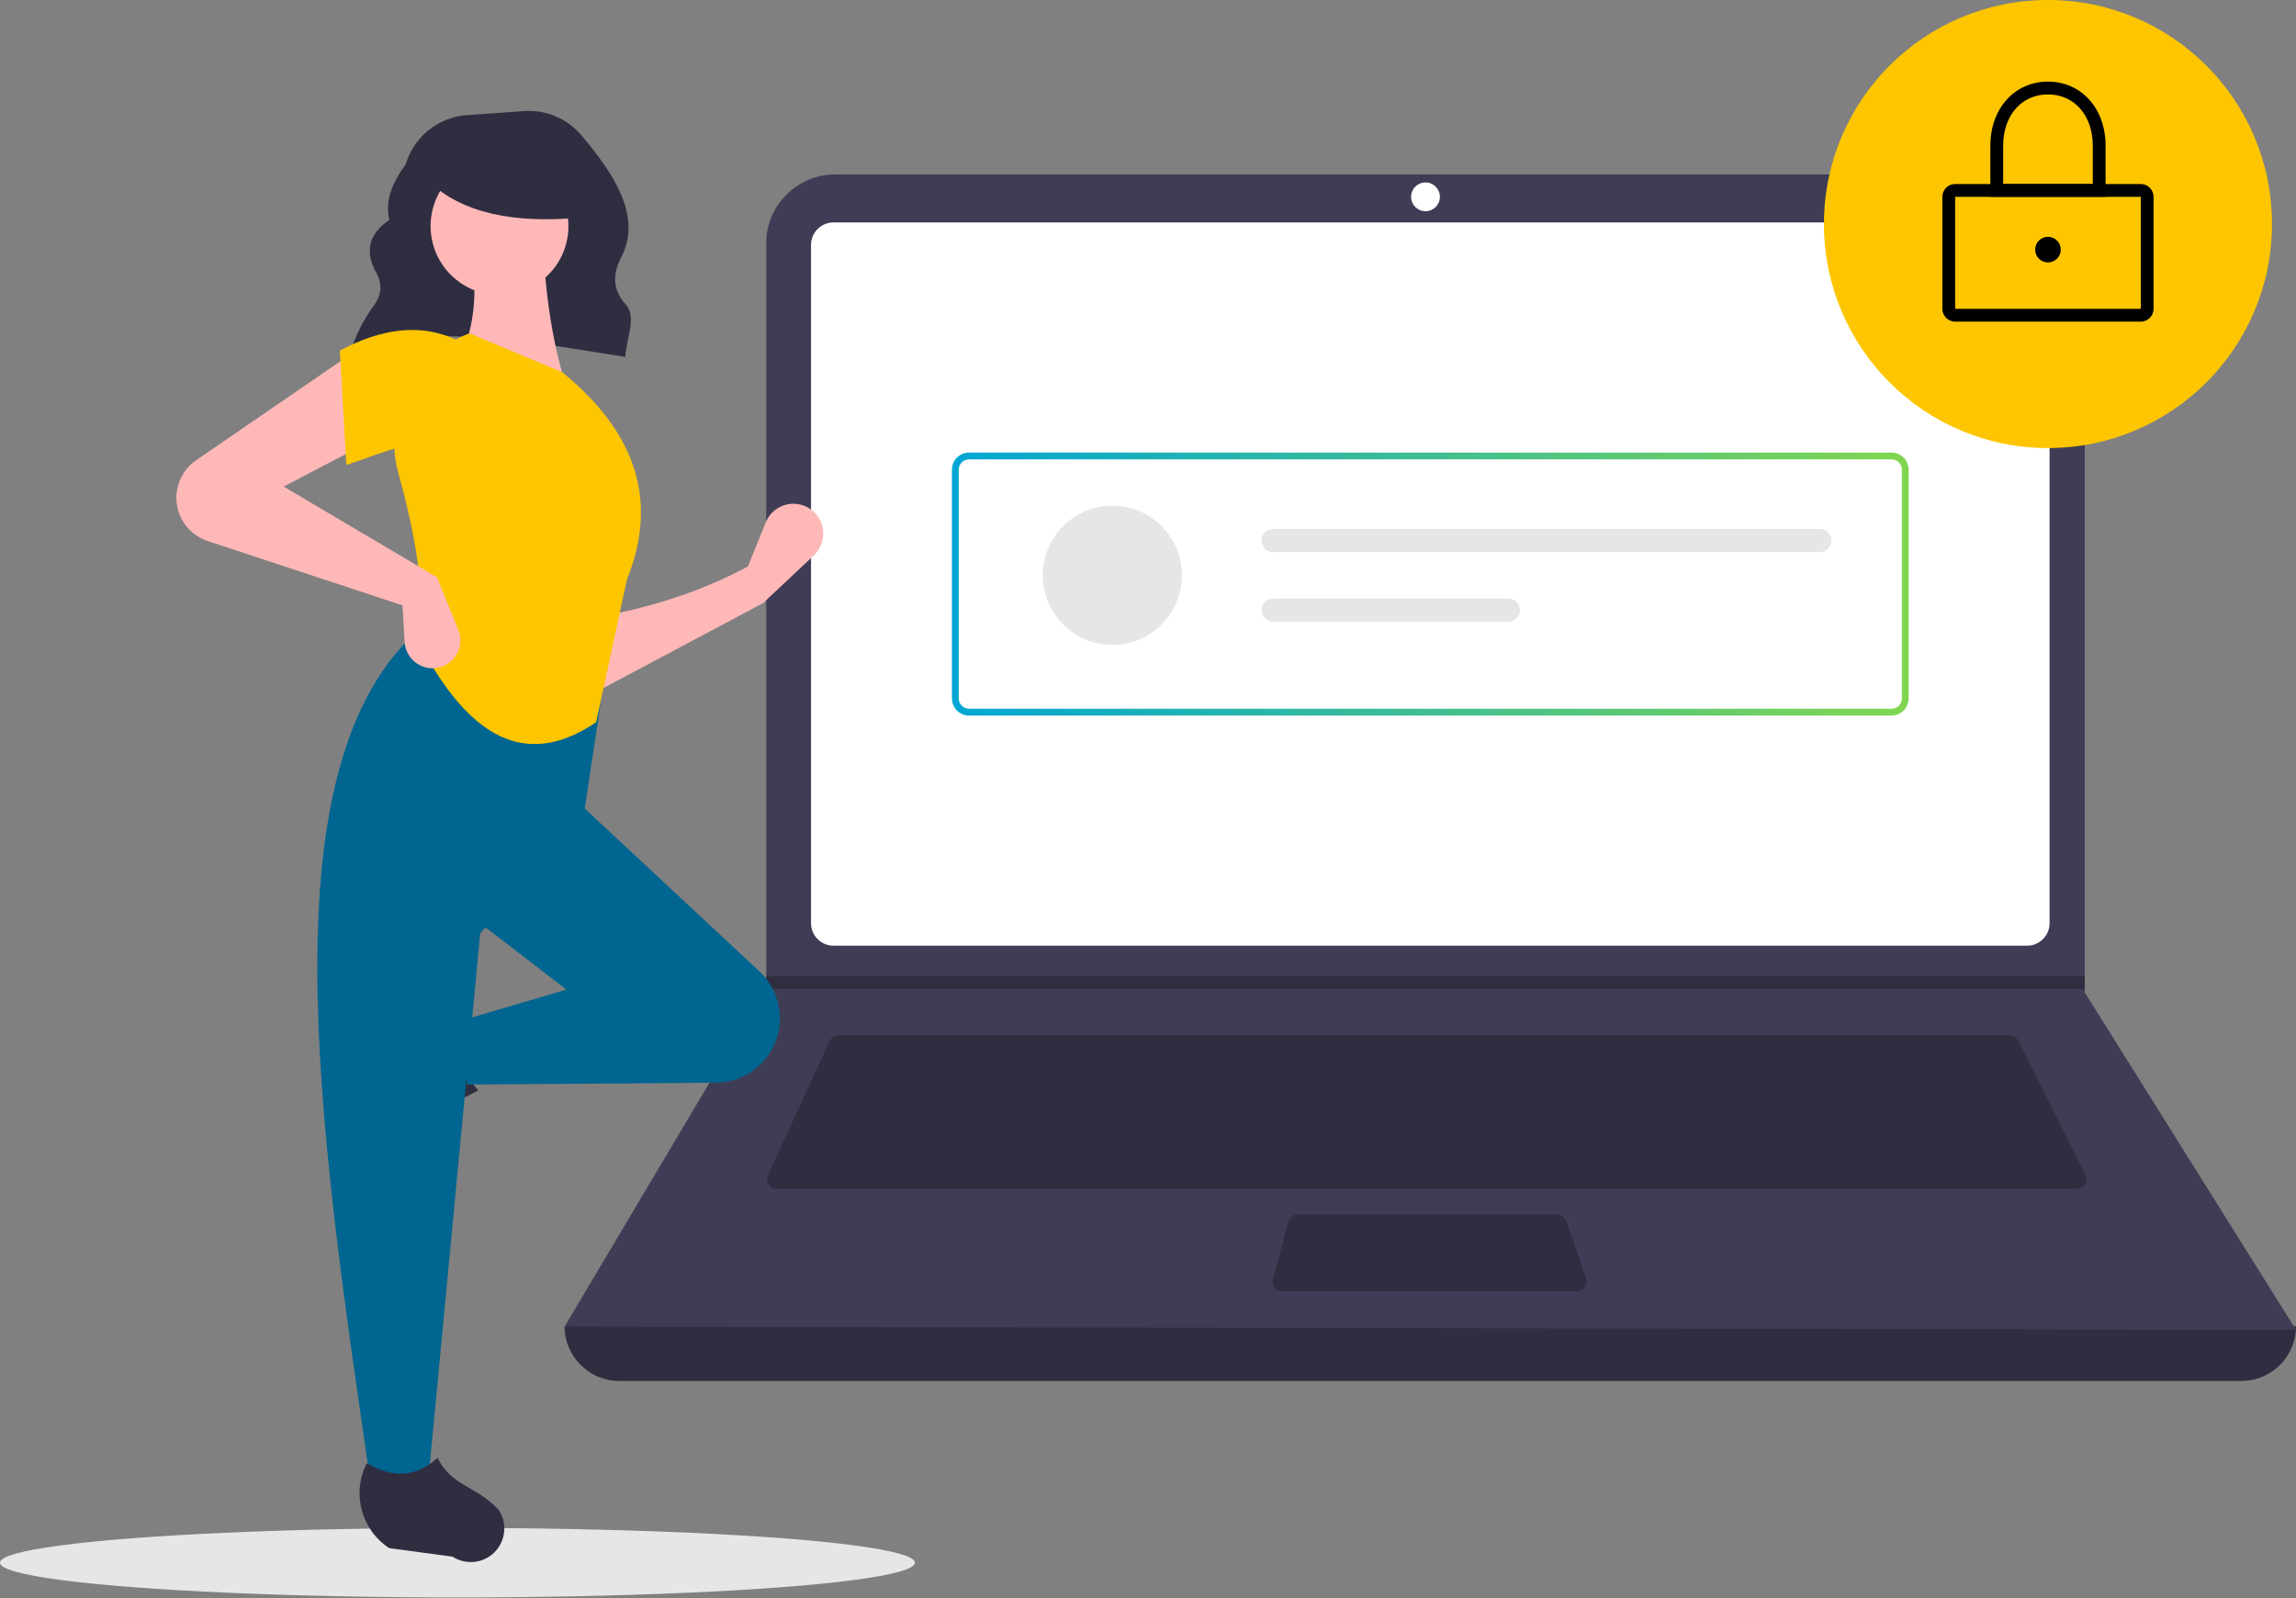 <?xml version="1.0" encoding="UTF-8" standalone="no"?><!DOCTYPE svg PUBLIC "-//W3C//DTD SVG 1.1//EN" "http://www.w3.org/Graphics/SVG/1.1/DTD/svg11.dtd"><svg width="100%" height="100%" viewBox="0 0 793 552" version="1.1" xmlns="http://www.w3.org/2000/svg" xmlns:xlink="http://www.w3.org/1999/xlink" xml:space="preserve" xmlns:serif="http://www.serif.com/" style="fill-rule:evenodd;clip-rule:evenodd;stroke-linejoin:round;stroke-miterlimit:1.414;"><rect x="0" y="0" width="793" height="552" fill="#808080" stroke="none"/><ellipse cx="158" cy="539.732" rx="158" ry="12" style="fill:#e6e6e6;"/><path d="M120.772,122.42c27.497,-11.696 61.745,-4.286 95.191,0.857c0.311,-6.228 4.084,-13.808 0.132,-18.153c-4.801,-5.279 -4.359,-10.825 -1.47,-16.403c7.388,-14.265 -3.197,-29.444 -13.884,-42.065c-4.882,-5.752 -12.231,-8.837 -19.756,-8.292l-19.797,1.414c-9.843,0.703 -18.263,7.481 -21.053,16.946c-4.727,6.429 -7.257,12.841 -5.664,19.219c-7.081,4.839 -8.271,10.68 -5.089,17.264c2.698,4.146 2.669,8.182 -0.123,12.106c-3.666,5.003 -6.475,10.581 -8.31,16.506l-0.177,0.601Z" style="fill:#2f2e41;fill-rule:nonzero;"/><path d="M774.209,476.963l-560.418,0c-10.308,0 -18.791,-8.483 -18.791,-18.791c203.151,-23.61 402.485,-23.61 598,0c0,10.308 -8.483,18.791 -18.791,18.791Z" style="fill:#2f2e41;fill-rule:nonzero;"/><path d="M793,459.277l-598,-1.105l69.306,-116.616l0.332,-0.552l0,-257.008c0,0 0,-0.001 0,-0.002c0,-13.03 10.722,-23.752 23.752,-23.752c0.001,0 0.001,0 0.002,0l407.9,0c0.001,0 0.001,0 0.002,0c13.03,0 23.752,10.722 23.752,23.752c0,0.001 0,0.002 0,0.002l0,258.776l72.954,116.505Z" style="fill:#3f3d56;fill-rule:nonzero;"/><path d="M287.85,76.823c-4.243,0.004 -7.732,3.494 -7.737,7.737l0,234.336c0.005,4.243 3.494,7.733 7.737,7.738l412.3,0c4.242,-0.005 7.732,-3.495 7.737,-7.738l0,-234.336c-0.005,-4.243 -3.494,-7.733 -7.737,-7.737l-412.3,0Z" style="fill:#fff;fill-rule:nonzero;"/><path d="M289.578,357.584c-1.292,0.002 -2.471,0.757 -3.013,1.93l-21.355,46.425c-0.2,0.435 -0.304,0.908 -0.304,1.386c0,1.82 1.497,3.316 3.316,3.316l449.092,0c1.819,0 3.316,-1.496 3.316,-3.315c0,-0.515 -0.12,-1.023 -0.351,-1.484l-23.212,-46.425c-0.558,-1.124 -1.711,-1.837 -2.965,-1.833l-404.524,0Z" style="fill:#2f2e41;fill-rule:nonzero;"/><circle cx="492.342" cy="67.98" r="4.974" style="fill:#fff;"/><path d="M448.2,419.484c-1.494,0.002 -2.812,1.012 -3.202,2.454l-5.357,19.896c-0.075,0.282 -0.114,0.572 -0.114,0.863c0,1.819 1.497,3.316 3.316,3.316l101.874,0c1.819,0 3.315,-1.497 3.315,-3.315c0,-0.37 -0.061,-0.737 -0.182,-1.086l-6.887,-19.896c-0.462,-1.332 -1.724,-2.231 -3.134,-2.232l-89.629,0Z" style="fill:#2f2e41;fill-rule:nonzero;"/><path d="M720.046,337.135l0,4.421l-455.74,0l0.343,-0.552l0,-3.869l455.397,0Z" style="fill:#2f2e41;fill-rule:nonzero;"/><circle cx="707.335" cy="77.375" r="77.375" style="fill:#fdc600;"/><path d="M739.39,111.089l-64.111,0c-2.425,-0.003 -4.419,-1.997 -4.421,-4.422l0,-38.687c0.002,-2.425 1.997,-4.419 4.421,-4.422l64.111,0c2.425,0.003 4.419,1.997 4.421,4.422l0,38.687c-0.002,2.425 -1.996,4.419 -4.421,4.422Zm-64.111,-43.109l0,38.687l64.114,0l-0.003,-38.687l-64.111,0Z" style="fill-rule:nonzero;"/><path d="M727.231,67.98l-39.793,0l0,-17.686c0,-12.81 8.368,-22.107 19.897,-22.107c11.528,0 19.896,9.297 19.896,22.107l0,17.686Zm-35.371,-4.422l30.95,0l0,-13.264c0,-10.413 -6.364,-17.686 -15.475,-17.686c-9.112,0 -15.475,7.273 -15.475,17.686l0,13.264Z" style="fill-rule:nonzero;"/><circle cx="707.335" cy="86.218" r="4.421"/><path d="M653.32,247.149l-318.64,0c-3.236,-0.003 -5.897,-2.665 -5.901,-5.9l0,-79.041c0.004,-3.236 2.665,-5.897 5.901,-5.901l318.64,0c3.236,0.004 5.897,2.665 5.901,5.901l0,79.041c-0.004,3.235 -2.665,5.897 -5.901,5.9Zm-318.64,-88.482c-1.941,0.002 -3.538,1.599 -3.54,3.541l0,79.041c0.002,1.941 1.599,3.538 3.54,3.54l318.64,0c1.941,-0.002 3.538,-1.599 3.54,-3.54l0,-79.041c-0.002,-1.942 -1.599,-3.539 -3.54,-3.541l-318.64,0Z" style="fill:url(#_Linear1);fill-rule:nonzero;"/><circle cx="384.19" cy="198.695" r="24.036" style="fill:#e6e6e6;"/><path d="M439.703,182.671c-0.002,0 -0.004,0 -0.006,0c-2.198,0 -4.006,1.809 -4.006,4.006c0,2.198 1.808,4.006 4.006,4.006c0.002,0 0.004,0 0.006,0l188.858,0c2.197,0 4.006,-1.808 4.006,-4.006c0,-2.197 -1.809,-4.006 -4.006,-4.006l-188.858,0Z" style="fill:#e6e6e6;fill-rule:nonzero;"/><path d="M439.703,206.708c-2.198,0 -4.006,1.808 -4.006,4.006c0,2.197 1.808,4.006 4.006,4.006c0,0 81.266,0 81.266,0c2.198,0 4.006,-1.809 4.006,-4.006c0,-2.198 -1.808,-4.006 -4.006,-4.006c0,0 -81.266,0 -81.266,0Z" style="fill:#e6e6e6;fill-rule:nonzero;"/><path d="M263.522,208.328l-58.903,31.316l-0.746,-26.097c19.226,-3.209 37.517,-8.797 54.43,-17.894l6.16,-15.22c1.574,-3.889 5.369,-6.447 9.564,-6.447c3.086,0 6.014,1.385 7.973,3.769c3.428,4.174 3.028,10.37 -0.909,14.069l-17.569,16.504Z" style="fill:#ffb8b8;fill-rule:nonzero;"/><path d="M119.598,389.133c-0.869,-3.186 -0.333,-6.596 1.469,-9.363l12.94,-19.858c6.308,-9.681 19.072,-13.048 29.335,-7.739c-5.438,9.256 -4.68,17.376 1.878,24.433c-10.181,4.97 -19.59,11.385 -27.936,19.045c-1.922,1.31 -4.194,2.011 -6.52,2.011c-5.203,0 -9.797,-3.509 -11.166,-8.529Z" style="fill:#2f2e41;fill-rule:nonzero;"/><path d="M266.205,363.169c-3.978,6.628 -11.141,10.72 -18.871,10.779l-85.96,0.651l-3.728,-21.623l38.026,-11.184l-32.062,-24.605l35.044,-41.008l63.65,59.324c7.638,7.119 9.273,18.712 3.901,27.666Z" style="fill:#006590;fill-rule:nonzero;"/><path d="M147.953,511.045l-20.132,0c-18.075,-123.898 -36.474,-248.142 17.895,-294.515l64.122,10.438l-8.202,54.43l-35.789,41.008l-17.894,188.639Z" style="fill:#006590;fill-rule:nonzero;"/><path d="M165.649,539.112c-3.186,0.869 -6.596,0.334 -9.363,-1.469l-21.859,-2.938c-9.681,-6.307 -13.049,-19.072 -7.741,-29.335c9.257,5.438 17.378,4.679 24.434,-1.879c4.986,10.067 13.201,9.453 21.047,17.935c1.31,1.921 2.011,4.194 2.011,6.52c0,5.203 -3.509,9.797 -8.529,11.166Z" style="fill:#2f2e41;fill-rule:nonzero;"/><path d="M195.672,133.767l-37.281,-8.947c6.192,-12.674 6.702,-26.776 3.728,-41.754l25.351,-0.746c0.794,18.626 3.197,36.027 8.202,51.447Z" style="fill:#ffb8b8;fill-rule:nonzero;"/><path d="M205.918,249.418c-27.139,18.493 -46.315,0.633 -60.948,-26.923c2.034,-16.862 -1.259,-37.041 -7.356,-58.967c-5.593,-19.942 5.122,-41.104 24.505,-48.401l32.061,13.421c27.224,22.191 32.582,46.227 22.369,71.579l-10.631,49.291Z" style="fill:#fdc600;fill-rule:nonzero;"/><path d="M127.821,152.408l-29.824,15.657l52.938,31.316l7.366,18.169c0.466,1.15 0.706,2.38 0.706,3.621c0,4.101 -2.618,7.773 -6.495,9.11c-1.011,0.349 -2.073,0.527 -3.142,0.527c-5.073,0 -9.322,-4.007 -9.62,-9.071l-0.745,-12.663l-67.283,-22.204c-4.591,-1.515 -8.236,-5.063 -9.873,-9.611c-2.416,-6.712 0.02,-14.267 5.903,-18.303l54.104,-37.118l5.965,30.57Z" style="fill:#ffb8b8;fill-rule:nonzero;"/><path d="M157.646,155.39c-12.439,-5.451 -23.75,0.47 -38.026,5.219l-2.237,-39.517c14.176,-7.556 27.692,-9.593 40.263,-3.728l0,38.026Z" style="fill:#fdc600;fill-rule:nonzero;"/><circle cx="172.525" cy="78.093" r="23.802" style="fill:#ffb8b8;"/><path d="M201,75.089c-23.566,2.308 -41.523,-1.546 -53,-12.52l0,-8.837l51,0l2,21.357Z" style="fill:#2f2e41;fill-rule:nonzero;"/><defs><linearGradient id="_Linear1" x1="0" y1="0" x2="1" y2="0" gradientUnits="userSpaceOnUse" gradientTransform="matrix(330.441,0,0,90.842,328.779,201.728)"><stop offset="0" style="stop-color:#00a6d4;stop-opacity:1"/><stop offset="1" style="stop-color:#81d64f;stop-opacity:1"/></linearGradient></defs></svg>